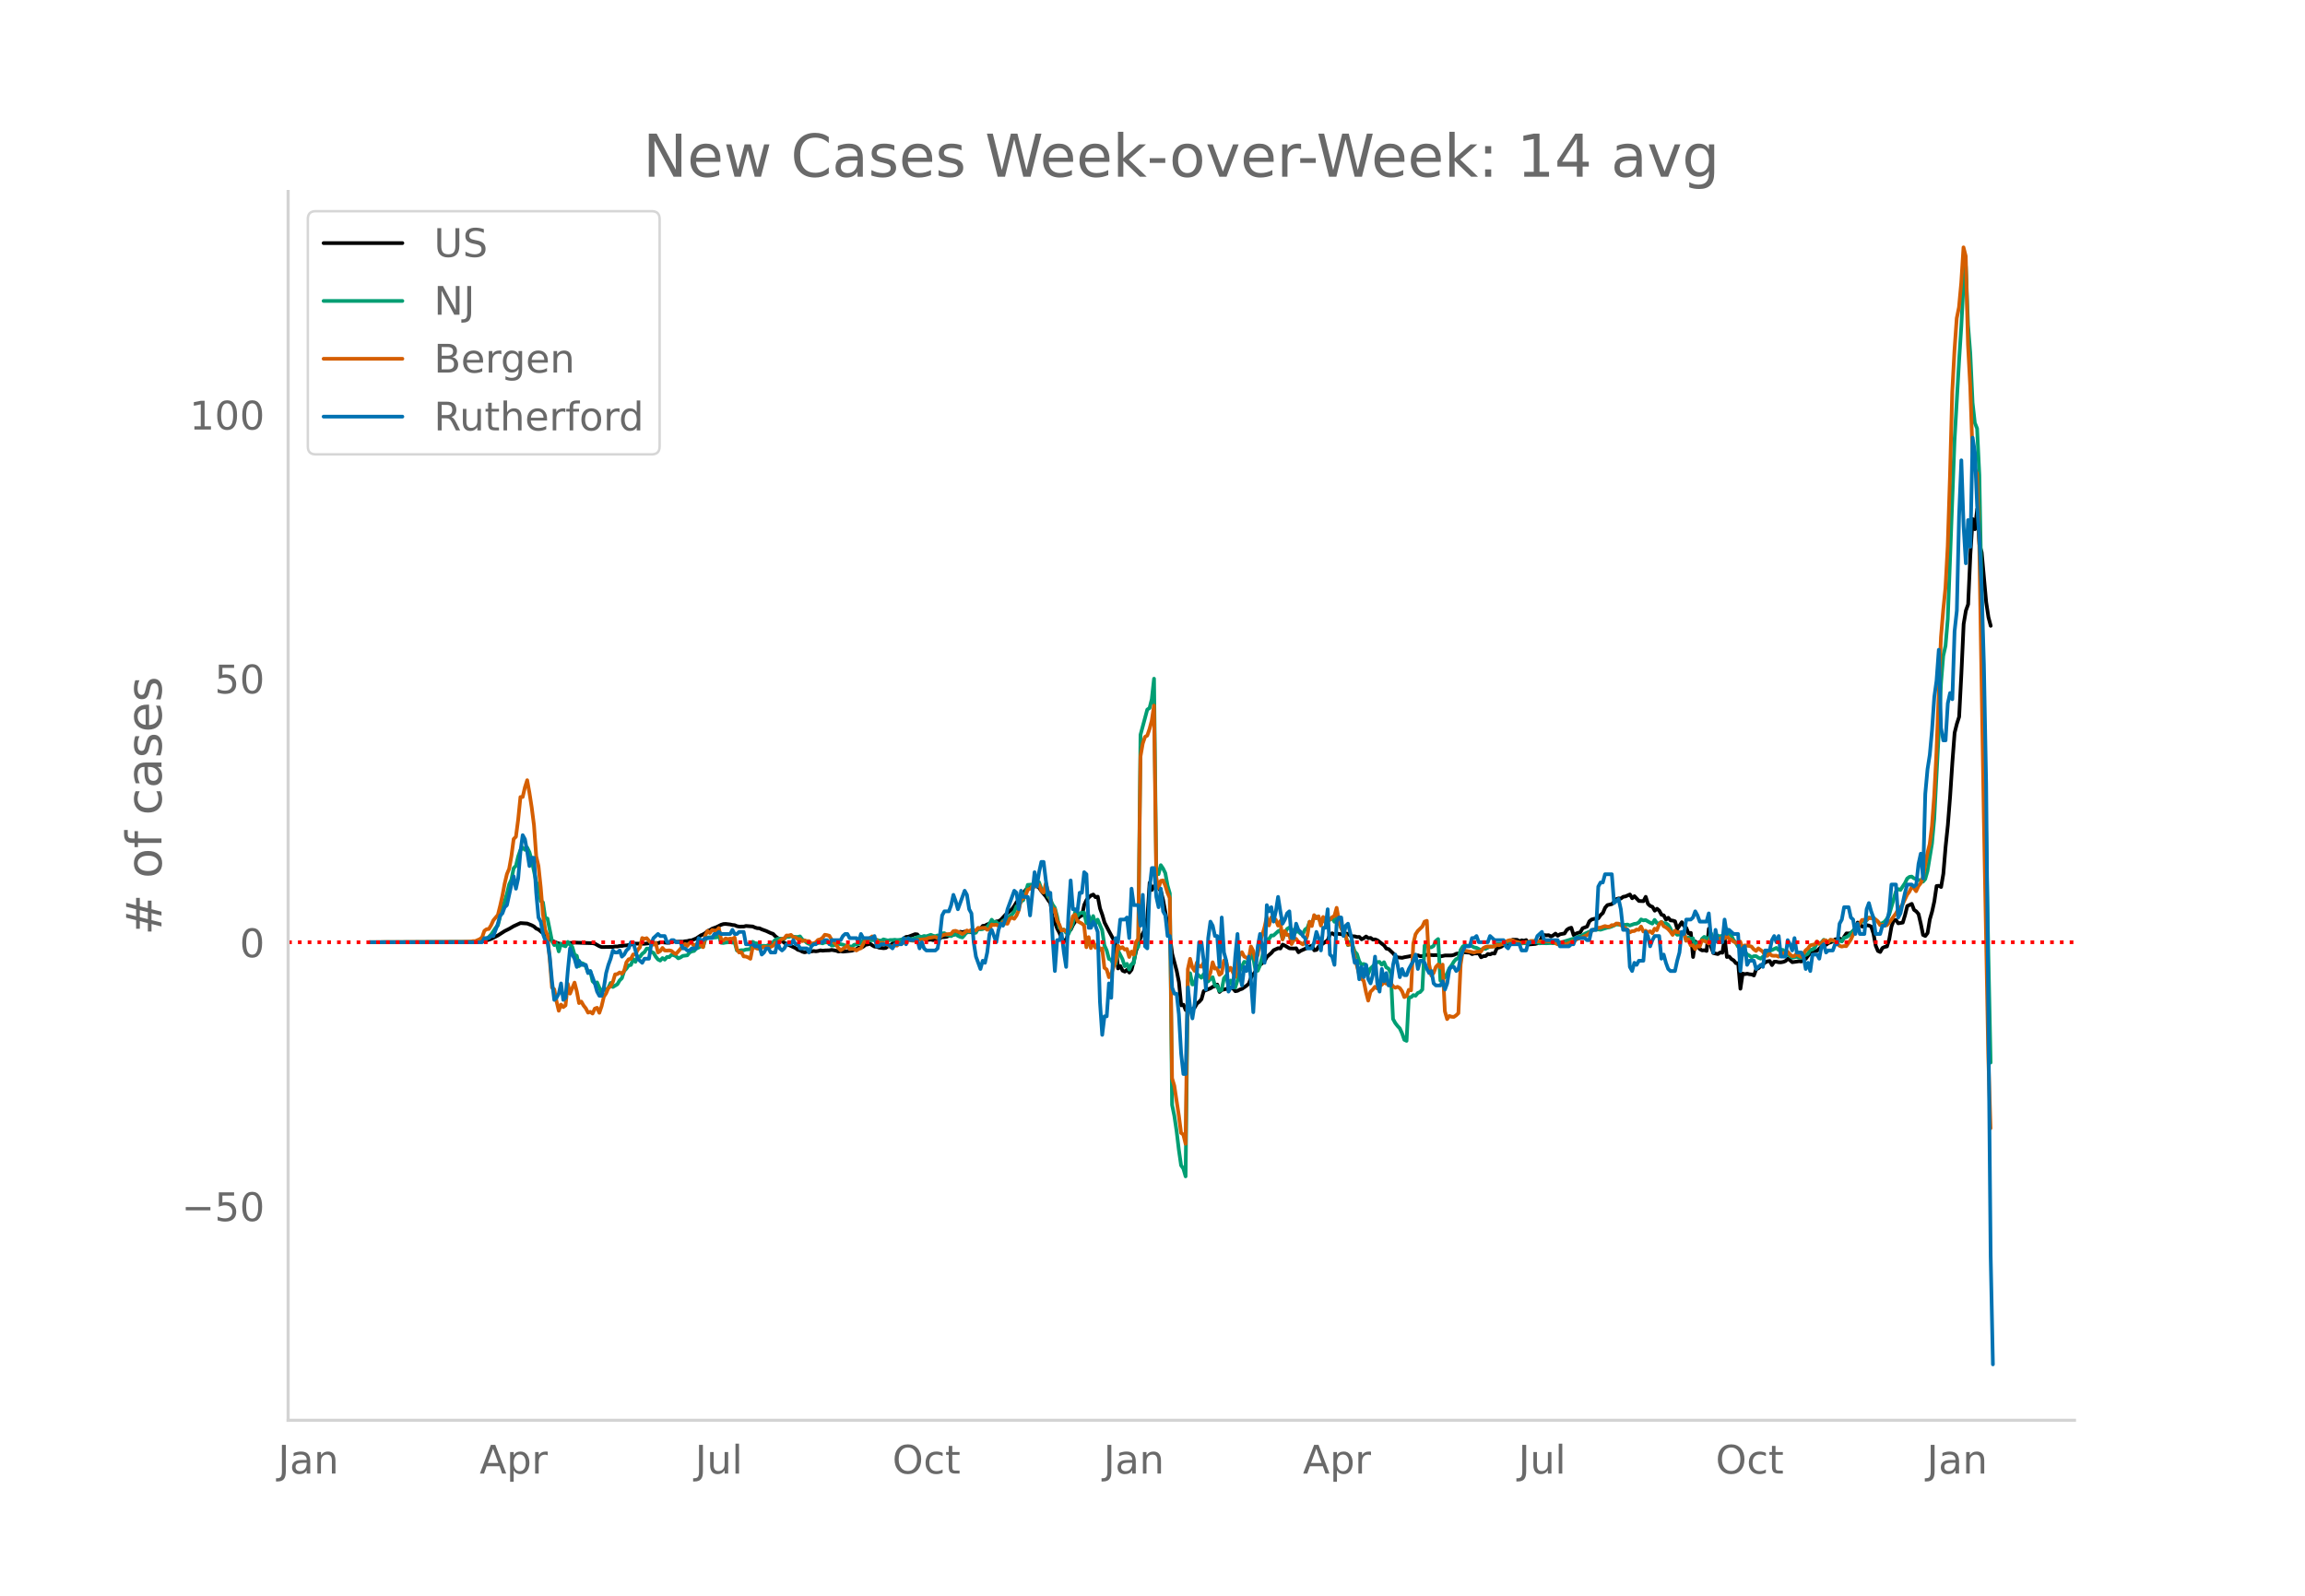 <svg height="864" viewBox="0 0 936 648" width="1248" xmlns="http://www.w3.org/2000/svg" xmlns:xlink="http://www.w3.org/1999/xlink"><defs><style>*{stroke-linecap:butt;stroke-linejoin:round}</style></defs><g id="figure_1"><path d="M0 648h936V0H0z" style="fill:#fff" id="patch_1"/><g id="axes_1"><path d="M117 576.72h725.4V77.76H117z" style="fill:none" id="patch_2"/><path clip-path="url(#p8da7caa80f)" d="m149.973 382.613 42.132-.114 3.663-.213 1.832-.399 1.832-.628 2.748-1.404 2.747-1.765 1.832-.92 1.832-1.074 2.748-1.268 2.747.187 1.832.713.916.492.916.836.916.394 5.495 4.575 1.832.78 1.832.61.916.132.916-.19.916-.438 1.832-.038.915-.13 7.328.257.916.188 1.831 1.034.916.337 4.58-.07.916-.173.916.033.916-.254.916.018.915-.186.916-.03 3.664-.725 3.664.055 1.831-.198.916.066.916-.15 1.832.016.916-.308.916-.024 1.832.187.916-.005 1.831-.56.916.186 1.832-.075.916.041.916-.195.916-.072.916-.269.916-.055 1.832-.785 1.831-1.222.916-.395.916-.538.916-.835.916-.347.916-.589 1.832-.67 1.832-.919.915-.293.916-.047 1.832.21.916.21.916.086.916.41.916.168 1.832-.016.916-.244 2.747.21.916.417.916.278.916.037.916.443 1.832.658 1.832.862.915.298.916.983 1.832 1.336.916.552.916.786.916.333.916.545 1.832.835.916.43.915.675.916.268.916.492.916.275.916-.268 1.832-.11.916-.164.916.112.916-.129.916-.254.915.136.916-.095 1.832-.058.916-.158 1.832.31.916.349.916-.149.916.18 3.663-.377 1.832-.614.916-.7.916.076.916-.411.916-.746.916-.157.916-.297.915.662.916.516.916.066.916.37 1.832.223.916-.104.916-.73.916-.252.916-.877.916-.302.915.197 1.832-.537.916-1.37.916-.62.916-.064 2.748-1.05.916.113.916 1.367 1.831.438.916.281.916.109.916-.111.916.245.916-.326.916-.046 1.832-.875.916.015.915-.14.916-.409 1.832-.392 1.832-.657.916-.583.916.185.916-.249.916.356.916-.328.915.306.916.01.916-.442.916-1.023.916-.099.916-1.1.916-.106.916-.504.916-.306 1.832-.354.915-.53.916-.091.916-.552 1.832-1.992 2.748-2.397.916-1.27.916-1.565.916-.8.915-1.248.916-1.59.916-1.282 1.832-1.587 1.832-.33.916.319.916.727.916 1.344 1.831 2.192.916 1.45.916 1.236.916 5.914.916 1.944.916 2.501.916 1.7.916 2.242.916.723.916.411.916-4.238.915-.38.916-1.932.916-1.408.916-1.11.916-.898.916-.477.916-4.29.916-1.967.916-1.042.916-.792.916-.388.915 1.07.916-.212.916 4.77.916 2.557.916 3.168 1.832 3.56 1.832 3.386.916 2.41.916 9.3.915-.986.916 1.871.916.414.916-.744.916 1.116.916-1.168.916-3.527.916-4.121.916-2.519.916-2.9.916-1.655.915-2.056.916-4.36.916-14.168.916 2.922.916-1.602.916.607.916.206.916 1.298.916 3.653.916 5.001.916 5.805.915 4.099.916 6.902 1.832 6.896.916 4.586.916 9.412.916-.252.916 2.188.916-1.91.916 1.458.916.144.915-.77.916-1.584.916-.728.916-1.041.916-3.286 2.748-1.138.916-.614.916-.253.916-.649.915 3 .916-.814 1.832-.411.916.136.916-.644.916.355.916 1.072.916-.164.916-.503.916-.312 1.831-1.279.916-.835.916-2.475 2.748-3.804.916-1.407.916-.618.916-.896.916-1.63 1.831-1.623.916-1.085 1.832-.831.916.104.916-1.568.916.425 1.832 1.093 1.831.085.916-.103.916 1.613.916-.602 2.748-1.216.916-.51.916-.33.916 1.878.916-.184.915-1.37 3.664-2.55.916-2.488.916-.32.916.592.916-.466 2.747.36.916-.388.916.115.916.738.916.251.916.041.916.264.916-.039.916.965.916-.46.916-.682.915.692.916-.125.916.668.916-.052.916.35 2.748 2.107.916 1.285.916.188 1.831 1.736.916 1.142.916.482 1.832.184.916-.241 1.832-.322 1.832-.398.916.113.915-.165.916.359.916-.024.916-.445.916-.104 2.748.159.916-.051.916.077.916.465 1.831-.38 1.832-.006.916-.017.916-.221.916-.458 1.832-.266.916-.345 2.747.173.916.596.916-.276 1.832-.033.916 1.588.916-.448.916-.06.916-.817.916.157.915-.43.916.084.916-2.23.916-.214.916-.342.916-.737 1.832.083.916-.218.916-1.953 1.831.047.916.617.916-.433.916.196.916-.289.916 1.799 2.748-.224.916-.247.916-.382.915-2.512.916-.448.916.098.916-.073.916.545.916-.488.916-.682.916.85.916-.589 1.832-.333.915-1.45.916-.603.916-.275.916 2.96.916-.532.916-.35.916-.216.916-1.62 1.832-.713.916-2.108.915-.744.916-.25 1.832-.248.916-1.343.916-.808.916-2.146.916-1.06 1.832-.42.916-.898.915-1.137.916-.263.916.037.916-.692.916-.152 1.832-.792.916 1.535.916-.842 1.832 1.941 1.831.08.916-1.759.916 2.858.916.856.916.356.916 1.56.916-.8.916.766.916 1.673.916.274.915 1.721.916-.758.916 1.06.916.085.916.288.916 3.103 1.832-2.745.916 1.544.916.776.916 2.275.915-.257.916 9.797.916-6.295 1.832 3.09.916.535.916-.093.916.3.916-9.039.916 7.392.916 2.52 1.831.4.916-.628.916.087.916-5.901.916 7.63.916-.192.916 1.022.916.548.916 1.141.916.04.915 10.328.916-6.147.916.233.916-.188.916.226.916.076.916.41.916-2.556.916-.372.916-.94 1.831-1.412.916-.452.916-.136.916 1.662.916-1.381.916.02.916.222.916.006.916-.167.916-.35.916-.953.915.613.916.81 1.832-.25.916-.148.916.105.916-1.518.916.431.916-1.274.916-.964.916-.736 1.831-.283 1.832-1.775.916-.477.916-.183.916-.668 1.832-.676.916-.856.916-.107.915-.294.916 1.06.916-1.686.916-1.393.916.012.916-.147.916-.839.916-1.166.916-2.274.916.595.916 1.066.915-.213.916-.39.916.174.916.405.916 2.842.916 4.93.916 2.137.916.417.916-1.644.916-.42.916-.193.915-2.9.916-5.196.916-2.509.916-.133.916 1.359 1.832-.309.916-2.994.916-3.728 1.832-.876.915 2.423.916.637.916 1.082.916 3.966.916 4.515.916.418.916-1.189.916-5.544.916-3.167.916-4.136.916-6.254.915-.1.916.5.916-5.385.916-10.969.916-8.785.916-11.618.916-13.852.916-12.02.916-3.647.916-2.836.916-17.505.915-20.174.916-5.437.916-2.577.916-20.497.916-14.115.916 4.123.916-8.133.916 14.327.916 3.225 1.832 20.272.915 6.068.916 3.474h0" style="fill:none;stroke:#000;stroke-linecap:round;stroke-width:1.5" id="line2d_1"/><path clip-path="url(#p8da7caa80f)" d="m149.973 382.612 41.216-.079 2.747-.205 1.832-.41.916-.519.916-.238.916-.715.916-.953 1.832-2.726.916-.967.915-3.723 2.748-9.075.916-3.872.916-1.966.916-4.62.916-.963.916-3.819.916-2.61.916-.973.915.891.916-.908.916 1.906.916 3.293 1.832 8.714.916 2.354.916 5.465.916.542.916 6.285.916.283 1.831 9.145.916 1.614.916-.751.916 3.317.916-3.119.916.72.916.343.916-1.792.916 1.179.916.868.915 3.149.916.44.916 4.192.916-1.279.916.328.916 1.154.916 2.406.916-.543.916 4.106.916.827.916-.386 1.831 4.28.916-2.141.916 1.056.916-1.016.916-1.956.916 1.635 1.832-1.101.916-1.58.916-.896.915-2.895.916-.986.916-1.318.916-.167.916-2.387.916 1.129.916-2.11.916.073.916-1.232.916-.69.916-1.423.915.019.916 1.305.916.38.916 1.568.916 1.127.916.464.916-1.02.916.64.916-1.081.916.044.916-.946.915.183.916.414.916.853.916-.376.916-.61 1.832-.236.916-1.136.916-.455.916-.179.916-1.03.915-.33.916-.558.916.252.916-3.009.916-.787.916-.116.916.007.916.124.916-.09.916-.647.916 2.864.915.074.916-.181 1.832-.166.916.214.916-.19.916 3.366.916.046.916-.153.916.053.916-.34 1.831-.147.916-2.964.916.527.916.12.916.742.916.28.916-.048.916.08.916-.376.916-.751.915-.362.916-.976.916-.437.916-.11 1.832.132.916-.93.916.13.916-.32.916.243 1.831.109.916-.26.916 1.271.916.433.916.884.916.474.916.175.916-.04.916-.55.916.037.916-.093.915.253.916-.411 1.832.043.916 1.25.916-.085.916-.435.916-.193 1.832.341.916.34.915.13 1.832.399.916-.817.916-.12 1.832-.592.916-1.08.916-.64.916.475.916.198.915-.12.916.04.916-.179.916.278.916.074.916-.524 1.832.48.916-.225.916.019.916-.128.915.135.916-.062 1.832-.364 1.832-.069.916.088.916-.062.916-.284.916-.446.916-.285.915.222.916-.411.916.163 1.832-.627.916.393.916.183.916-.316.916.374.916-1.187.916-.11.915.64.916.207.916.36.916-.566.916-.224.916.65.916.425.916.219.916-1.027.916-1.329.916.298.915-.5.916.85.916-.19.916-1.823.916.467.916-.113.916-.517.916-.362.916-1.232.916-1.7.916 1.062.915-.155.916.984.916-.305.916-1.175.916-.381.916.086.916-1.489.916-.717.916-1.147.916-2.23.916.03.915-1.967.916-.526 1.832-6.217 1.832-.14 1.832-.85.916-.077.916 2.625.916 1.447.915-1.158.916 2.937.916 1.063.916 2.135.916 1.322.916 3.477.916 4.574.916.95.916-.14.916 1.283.916.638 1.831-4.386.916-4.758.916 1.705.916-1.07.916-.268.916-.062.916 4.277.916-3.072.916 3.01.916-2.802.915 3.173.916-1.713 1.832 4.32.916 6.154.916 2.016.916 3.446.916.402.916 1.813.916-.21.916-5.475 1.831 3.596.916 2.864.916-.972.916 2.29.916-2.166.916-.336.916-6.136.916-.567.916-86.118 2.747-10.218.916-.614.916-3.605.916-8.325.916 78.11.916 1.262.916-3.648.916 1.342.916 1.89.916 5.039.915 3.205.916 85.871.916 4.422.916 6.157.916 7.629.916 6.35.916 1.294.916 3.17.916-79.345.916-3.148.916 4.575.915-.146.916-4.208 1.832 1.613.916-1.476.916 2.873.916.103.916-1.011.916-.701.916 3.296.916.159.915 2.143.916-.479.916-4.632.916-1.153.916 3.933.916-1.932.916 2.033.916.841.916-2.898.916-3.857 1.831-3.703.916.198.916.312.916-3.813.916 1.554.916 5.256.916.117.916-2.273.916-3.463.916-4.348.916-2.678.915-.13.916-1.436.916.003 1.832-1.69.916-.46.916 3.608.916-2.26.916-1.853.916-.555.916.525.915 1.917.916-.743.916-.133.916.93.916.063.916-1.792.916-.598.916-2.508.916.348.916-2.005.916-.43.915.517.916 1.98.916-1.187.916.669.916-.822.916.077.916-.825.916 1.663.916-1.734 1.832 4.324.915 1.089.916 1.928.916 3.872.916-1.36.916 1.29.916 2.658.916 1.04.916 2.896.916 1.422.916-.296.916.43.915 3.581.916-2.168 1.832-1.74.916-.856.916-.08.916 1.14.916-1.014.916 2.087.916.505.916 1.794.915 18.667.916 1.65.916 1.181.916.986.916 2.008.916 2.614.916.444.916-17.716.916.009.916-.872.916.246.915-1.132.916-.345.916-1.027.916-17.847.916-.469.916 1.17.916-.001.916-.574.916-2.05.916-.735.916 16.874.915-2.075.916.793.916-1.662.916-2.1.916-1.156.916-1.536.916-1.008.916-.322.916-3.436.916-1.41.916-.444.915.205.916-.026.916.174.916.543.916.138 1.832.944.916-.64.916.12 1.832-.948.915.069.916-.393.916-.633 2.748.009 1.832-.872 1.832.045.916.248.915.045 1.832.269.916-.128.916.047 2.748-.428 1.832.136.916.297.915-.086 1.832.063 1.832-.093.916.088 1.832-.313.916-.01.916-.158 5.495-1.66.916-.492 1.832-.588.916-.627 3.663-1.639.916.006.916-.138.916.126 2.748-.857.916-.143.916-.322 1.831-.834.916.09.916-.154.916.324 1.832-.203.916.39 1.832-.668.916-.098.916-.496.915-1.213.916.39.916-.147 1.832 1.065.916.38.916-1.497.916 1.315.916.112.916-.581.916.482.915.035.916.613.916 1.458.916 2.153.916-.509.916.963.916-.136.916-.308.916-.552.916 3.366.916-1.24.915.537.916-.212.916 3.119.916-1.343.916.628.916-2.2.916-.81 1.832.96.916-2.436.916 2.4.915-.447.916-.977.916.318.916-.34.916.628.916-3.276.916 1.963.916.645.916 1.838.916 1.094.916 1.606.915.1.916 3.38.916-1.498.916 1.16.916.47.916.738.916-.486.916-.016.916.633.916.38.916-.764 1.831-1.062.916-1.34.916-.297 1.832-.894.916.865.916-.133.916.133.916 1.518.916.472.915.283.916.853 1.832-.378.916.353.916.152.916-.806 1.832-.914.916-1.592.916-.148.915-.803.916-1.663.916-.112.916-.252.916-1.118 1.832.922.916-.836 1.832.56.916-.024.915-.27.916.306.916-1.44.916-.25.916-.598 1.832-2.008.916-.518.916-1.915 1.832-1.253 1.831-.586.916-1.123.916.138.916-.102 1.832 1.68.916.876.916-.324.916-.58.916-1.154.915-1.656 2.748-9.46.916-.977.916.348 1.832-2.735.916-1.887.916-.674.916-.136.915.703.916.283.916.429.916.009.916.663.916-1.075.916-3.233 1.832-11.142.916-10.076 1.831-34.96.916-20.085.916-11.145.916-4.045.916-10.844 2.748-72.602 1.832-32.142.916-14.121.915-17.72.916-6.712.916 23.798.916 11.73.916 19.865.916 8.188.916 2.282.916 18.86 3.663 194.91.916 43.704h0" style="fill:none;stroke:#009e73;stroke-linecap:round;stroke-width:1.5" id="line2d_2"/><path clip-path="url(#p8da7caa80f)" d="m149.973 382.612 37.552-.082 3.664-.148.916-.23h.915l1.832-.804.916-.722.916-2.644.916-.657.916-.098.916-1.527.916-2.003 1.832-2.184.915-3.645.916-4.12.916-4.91.916-3.875.916-2.184.916-5.155.916-6.929.916-.92.916-7.01.916-9.112.916-.033.915-3.924.916-2.874.916 5.14.916 5.894.916 7.158.916 12.692.916 3.957.916 8.669.916 11.033.916 6.338.916 2.069.915 9.835.916 11.41.916.69.916 4.893.916 3.826.916-2.496.916 1.018.916-.69.916-8.784.916 4.006 1.831-4.482.916 3.547.916 4.777.916-.607.916 1.593.916 1.149.916 1.74.916-.328.916.706.916-2.02.916-.328.915 2.036.916-2.676.916-3.859.916-1.362.916-2.2.916-.657.916-1.79.916-3.07.916-.099.916-.673.916.509.915-1.182.916-3.448.916-1.231.916-.214.916-1.757.916.05.916-1.872.916-1.067.916-3.76.916.328.916-.279 1.831 2.15.916.51.916-.755.916 3.907.916-.574.916-1.265.916 1.018.916.05.916-.083.916.214.915.82.916.428 1.832-2.102.916-1.166.916-.804.916.82.916-1.181.916-.066.916 1.215.916-.69.915-.016.916.41.916.821.916-4.794.916-1.806.916.837.916-1.182.916.164.916.033.916-1.001.916 4.515.915.542.916-.854.916.279.916-.197.916.099.916-.542.916 4.745.916 1.33.916-.132.916 1.708.916.065.915.345.916.559.916-4.581.916.016.916.427.916.115 1.832-.887 1.832.329.916-.247.915-.443.916-1.182.916-.164 1.832-1.445.916-.23.916-1.166.916.017.916-.263.916.936.916.098.915.69.916.033.916.788.916-.296.916.28h.916l.916 1.001.916-.098.916-.394.916-1.018.916-.214.915-.64.916-1.215.916.148.916.262.916 1.576 1.832 2.053.916 1.33.916.92 1.832-1.117.915-.87.916 1.543.916-.115.916.082.916.558.916-.574.916-.312 1.832-3.399.916.246.916-1.001.915-.673.916.886.916.591.916 1.232.916-.066.916.082.916.476.916.263.916.755 1.832-.575.915.115.916-.968.916.065.916-.246.916-1.428.916.147.916.296.916.131.916.017.916-.361 2.747-.247.916-.098.916-.427 1.832-.296.916-.115.916.51.916-.345.916-.706.916-.378.915-.18 1.832-.132.916-1.133.916-.131 1.832.739.916.541.916-.558.916-.854.916.345.915-.64.916.197.916.082.916-1.018.916.066.916-.099.916.033.916.739.916-.164.916-1.954.916.197.915-.131.916.476.916-.493.916-1.084.916.559.916.147.916-2.003.916-.492.916.476.916-1.297.916-2.118.915-4.466.916-.296.916-1.165.916-2.48.916-.328.916-1.018.916.214.916-1.084.916.246.916 2.381.916.788.915-3.661 1.832 6.107.916 5.402.916-1.116.916 4.695.916 1.577.916 2.561.916-.493.916.674.916-.821.915-1.281.916-4.039.916-.673.916 2.66 1.832.968.916.821.916 8.8.916-4.104.916 4.45.916-2.759.915 2.594.916-1.346.916 2.315.916-.673.916 7.864.916.706.916 3.136.916-1.33 1.832-5.368.916-6.141.915 1.166.916-.526.916.953.916-.214.916 3.235.916-2.184.916 1.231.916-5.139.916-1.231.916-74.098.916-5.27.915-2.693.916-.525.916-2.66.916-3.415.916-6.124.916 69.91.916 4.237.916-2.956.916-.18.916 2.118.916 2.988.915 2.052.916 73.162.916 3.07 1.832 12.085.916 7.092.916.64.916 3.76.916-70.912.916-4.22.916 3.514.915 1.38.916-3.4.916 1.495.916.23.916-1.61.916 4.746.916 1.576.916-2.217.916-4.301.916 2.577.916-.164.915 2.676.916-.656.916-5.14.916.263.916 3.891.916-1.215 1.832 3.777.916-5.714.916-3.169.916-1.215.915 1.79.916.427.916.64.916-5.172.916 1.773.916 3.695.916-2.086.916-5.615.916-2.397.916-3.169.916-4.104.915 3.35.916-3.268.916 1.116.916-.213.916 2.43.916-1.84.916 7.455.916-3.432.916 1.659.916-.115.916 3.76.915-1.593.916-.525.916 1.215.916.443.916.607.916-1.1.916-2.462.916-5.648.916 1.74.916-4.417.916 1.297.915-.82.916 3.76.916-3.498.916 2.184.916-2.003.916.952.916-1.018.916-.525.916-3.3.916 5.04.916 3.021.915 2.38.916 1.002.916 3.53.916-.049.916.246.916 5.37.916 2.988.916 3.612.916 1.658.916.82.916 4.532.915 3.53.916-3.595.916-.87.916-1.15.916.673.916-1.56.916.083.916-1.067.916.607.916-.69.916.477.915 1.28.916.575.916-.361.916.492.916 1.297.916 2.381.916-.41.916-2.529.916.197.916-18.98.916-3.776.915-1.38 1.832-1.773.916-1.986.916-.345.916 17.634.916 4.613.916-1.067.916-2.446.916-.985.916 1.264.915-1.215.916 18.93.916 3.186.916-1.248.916.312.916.05.916-.625.916-.87.916-19.85.916-5.993.916.443 3.663.756.916-.345 1.832-.05.916-1.379.916-.492.916-.214.916.165 1.831-.148.916-.706.916.197 1.832-.608.916-.82.916-.427.916-.214.916.05.916.459 1.831.476.916.148 1.832-.378.916.115.916-.525 1.832-.05.916.23 2.747-.049.916-.082.916.148.916-.115.916.246.916.591.916.444.916.065.916.214.916-.329.915-.032 3.664-1.692.916-.492 1.832-.608 1.832-.853.916-.723.915-.92.916-.623.916-.115.916-.608.916-.049 1.832-.657.916.263.916.016.916-.64.916.05.915-.707.916.033.916.657.916.427 1.832 1.412.916 1.067.916-.492.916-.05.916-.607.916.115.915-1.33.916 2.003.916-.329.916.64.916-.393.916.771.916-1.838.916.623.916-2.38.916-.936.916 1.675.915.476.916.69.916 1.034.916 1.346.916-1.724.916.624.916-.033.916.821.916-.969.916 3.678.916-.59.915 2.413.916-.017.916 1.56.916-1.313.916.344.916-2.61 1.832.59.916.756.916-2.528.916 1.247h.915l.916-.59.916-.066.916-.493.916.345.916-1.15.916 1.265.916.394.916.755 1.832.903.915-.886.916 2.807.916-1.264 1.832.23.916.262.916 1.1.916.64.916-1.034 1.832 1.33.915 1.61.916.098.916-.887.916.788.916.083.916-.05.916.41.916-.837.916-.624.916.23.916-.788.915 1.035.916.755.916-.033.916-1.002.916.87.916.477.916-1.232.916-1.428.916-.755.916-1.248.916-.246.915-.115.916-1.248.916 1.001.916-.164.916-1.28h.916l.916.853.916-1.083.916.131.916.525 1.831 1.774.916.328.916-.213.916.049 1.832-2.627.916-1.97 1.832-3.054.916-1.626.916-1.362 1.831-.115.916-.674 1.832.132.916.476.916.772.916 1.494.916-.132.916.296.916-.115.915-1.018 2.748-3.727.916-1.658.916-.74.916-1.378 1.832-3.875.916-1.232.916-1.838.915.443.916 1.215.916-2.069.916-1.15.916-2.347 1.832-9.933.916-3.596.916-7.208.916-12.314.916-17.584 1.831-46.86.916-10.984.916-9.145.916-16.895.916-28.322.916-34.2.916-16.96.916-13.087.916-4.482.916-9.884.915-14.432.916 3.596.916 35.825.916 17.19.916 26.747.916 6.452.916 2.102.916 28.766 1.832 109.627 1.831 98.447.916 28.963h0" style="fill:none;stroke:#d55e00;stroke-linecap:round;stroke-width:1.5" id="line2d_3"/><path clip-path="url(#p8da7caa80f)" d="M149.973 382.612h45.795l.916-1.672h1.832l.916-.836h.916l1.832-5.018.915-3.345.916-.836.916-2.509.916-.836 1.832-8.362.916-3.345.916 5.017.916-4.181.916-10.871.916-6.69.915 1.673.916 5.017.916 5.854.916-3.345h.916l.916 14.216.916 10.034.916 1.673.916 5.017.916 2.509.916.836.915 5.854.916 10.035.916 7.526.916-.836.916-1.673.916-4.181.916 6.69.916-.836.916-10.871.916-9.199.916 2.509.915 1.672.916 3.345.916-2.509.916 1.673h1.832l.916 3.345.916-.836 1.832 5.017.916 3.345.915 1.672h.916l.916-3.345.916-5.853.916-3.345.916-2.509.916-3.345.916.836h.916l.916-.836.916 2.509.915-.836.916-1.673.916-.836.916-2.509h.916l1.832 6.69 1.832 1.673.916-1.673h1.831l.916-5.854.916-2.508 1.832-1.673.916.837h1.832l.916 2.508h.916l.916-.836h.915l.916.836h1.832l.916 2.509h.916l.916.836h.916l.916-.836h1.832l.915-4.181.916.836h.916l.916-.836h2.748l.916-1.673h.916l.916-.836.916.836h3.663l.916-1.672.916 1.672h.916l.916-.836h1.832l.916 5.017h2.747l.916.837h1.832l.916 3.345.916-.837.916-1.672h.916l.916 1.672h1.831l.916-4.18.916 2.508.916.836.916-.836.916-1.673h1.832l.916-1.672.916 1.672h.915l.916 1.673h2.748l.916 1.672.916-2.508.916-.837h.916l.916-.836h1.831l.916-.836h.916l.916 1.672.916-1.672h3.664l.916-1.672.916-.837h.915l.916 1.673h2.748l.916 1.672.916-3.345.916 1.673h3.663l.916-.836.916 4.18h.916l.916-.836h2.748l1.832 1.673.916-1.673h2.747l.916-2.508.916 2.508.916-2.508.916.836h2.748l.916 3.345.915-2.509.916 2.509.916.836h3.664l.916-.836.916-5.017.916-8.363.916-1.672h1.831l.916-2.509.916-4.181.916 2.509.916 3.345 2.748-7.527.916 1.673.916 5.854.915 1.672.916 11.707.916 5.854 1.832 5.017.916-3.345.916.837.916-4.182.916-7.526.916-1.672 1.831 5.017.916-5.017.916-2.509.916.836.916-2.508.916-4.181 2.748-7.527.916.837.916 6.69.915-7.527.916 2.51h1.832l.916 7.525 1.832-17.56.916 5.853.916-5.854.916-4.18h.916l.915 7.525.916 5.854.916-.836.916 18.397.916 13.38.916-12.544h.916l.916-2.509.916 7.526.916 5.854.916-20.906.915-14.216.916 11.708h.916l.916.836.916-7.526h.916l.916-8.363.916.837.916 21.742h.916l.916-2.51.915 1.673.916 2.51.916 28.431.916 13.38.916-7.526h.916l.916-13.38.916 5.854.916-21.743.916-2.508.916 1.672.915-9.198h1.832l.916-.837.916 8.363.916-20.07.916 6.69h1.832l.916 8.362.916-12.543.915 20.906.916.836.916-24.25.916-8.363h.916l.916 11.707.916 4.181.916-7.526.916 9.199.916 1.672.916 8.363h.915l.916 20.905.916 2.51h.916l.916 8.361.916 15.889.916 8.362h.916l.916-35.122.916 8.363.916 4.18.915-5.853 1.832-25.087h.916l.916 7.526.916 11.708.916-20.906.916-6.69.916 1.672.916 4.182h.916l.915 12.543.916-20.07.916 14.216.916 3.345.916 12.544.916-1.673h.916l.916-12.543.916-9.199.916 16.725.916 4.181.915-7.526.916 1.673.916-5.854.916 10.035.916 12.543.916-16.724.916-10.035.916-5.018 1.832 11.708.916-23.415.915 2.509.916-1.673.916 5.854.916-4.181.916-5.854.916 5.854.916 5.017.916-1.672.916-2.509.916-.836.916 10.87h.915l.916-5.853.916 2.509.916.836.916 1.673.916.836.916 4.181h1.832l.916-2.509.916-4.18.915 2.508.916 5.017.916-9.198h.916l.916-7.526.916 18.397.916.836.916 3.345.916-17.561.916-1.673h.916l.915 7.527.916-4.182.916-.836 1.832 7.526v3.345l.916 5.018.916-.837.916 7.526.916-5.017.916 4.181.916-5.017.915 5.853.916 1.673.916-3.345.916-7.526.916 10.87.916 3.346.916-9.199.916 5.018.916-3.345.916 5.017h.916l.915-8.362.916-4.181.916 4.18.916 5.018.916-3.345.916 2.509h.916l.916-2.509 1.832-3.345.916-2.508.915 5.853.916-3.345h.916l.916.837.916 2.508.916 1.673.916-.836.916 5.017.916.836h1.832l.915-1.672.916 3.345.916-2.51.916-5.853.916-.836h.916l.916 1.673.916-.837.916-5.017.916-2.509.916-1.672h1.831l.916-3.345h.916l.916-.836.916 2.508h3.664l.916-2.508 1.831 1.672h3.664l.916 2.509.916.836.916-1.673h3.663l.916 2.51h1.832l.916-3.346h2.748l.916-2.508 1.831-1.673.916 3.345h5.496l.916 2.509h3.663l.916-.837h.916l.916-2.508h3.664l.916.836h.916l.915-4.181h1.832l.916-17.561.916-1.672h.916l.916-3.345h2.748l.916 11.707 1.831-1.673.916 4.182.916 8.362h1.832l.916 15.052.916 1.673.916-3.345.916.836.916-1.673h1.831l.916-11.707.916 1.673.916 4.18.916-2.508.916-1.672h1.832l.916 9.198.916-1.672.915 3.345.916 2.508.916.837h1.832l.916-4.182.916-3.345.916-8.362.916.836.916-5.853h1.831l.916-.837.916-2.508.916 1.672.916 2.509h2.748l.916-3.345.916 10.035.916 5.853.915-9.198.916 5.017h1.832l.916-9.198.916 5.853.916-1.672 1.832 1.672h1.832l.915 15.053.916-9.199.916-.836.916 7.526.916-1.673h1.832l.916 3.345 1.832-1.672.916.836.915-6.69h1.832l.916-4.181.916-1.672.916 2.508.916-2.508.916 8.362h1.832l.916-6.69.915 1.672.916 2.51.916-5.018.916 5.853h1.832l.916 1.673.916 5.017.916-2.508.916 3.345.916-6.69h1.831l.916 1.672.916-5.017.916-.837.916 3.345.916-.836h1.832l.916-2.509h.916l.915-8.362.916-1.672.916-5.018h1.832l.916 4.181.916.837.916 5.853.916-4.18.916 4.18h1.831l.916-10.034.916-2.51.916 3.346.916 2.508.916 6.69h1.832l.916-3.345h.916l.916-1.672.915-4.181.916-10.871h1.832l.916 13.38.916-1.673 1.832-8.362.916-3.345h1.832l.915.836.916-.836.916-8.363.916-4.18.916 10.034.916-34.286.916-10.034.916-5.854.916-10.035.916-13.38.916-6.69.915-12.543.916 31.777.916 5.017h.916l.916-15.052.916-4.18.916 2.508.916-27.596.916-8.362.916-38.467.916-22.578.915 26.76.916 15.051.916-17.56.916 10.87.916-44.32.916 5.854.916 21.742.916 13.38.916 20.07.916 30.94.916 48.501 1.831 191.498.916 44.32h0" style="fill:none;stroke:#0072b2;stroke-linecap:round;stroke-width:1.5" id="line2d_4"/><path clip-path="url(#p8da7caa80f)" d="M117 382.612h725.4" style="fill:none;stroke:red;stroke-dasharray:1.5,2.475;stroke-dashoffset:0;stroke-width:1.5" id="line2d_5"/><path d="M117 576.72V77.76" style="fill:none;stroke:#d3d3d3;stroke-linecap:square;stroke-linejoin:miter;stroke-width:1.25" id="patch_3"/><path d="M117 576.72h725.4" style="fill:none;stroke:#d3d3d3;stroke-linecap:square;stroke-linejoin:miter;stroke-width:1.25" id="patch_4"/><g id="matplotlib.axis_1"><g id="xtick_1"><g style="fill:#696969" transform="matrix(.16 0 0 -.16 112.91 598.378)" id="text_1"><defs><path d="M9.813 72.906h9.859V5.078q0-13.187-5-19.14-5-5.954-16.094-5.954h-3.75v8.297h3.078q6.531 0 9.219 3.672Q9.813-4.39 9.813 5.078z" id="DejaVuSans-74"/><path d="M34.281 27.484q-10.89 0-15.093-2.484-4.204-2.484-4.204-8.5 0-4.781 3.157-7.594 3.156-2.797 8.562-2.797 7.485 0 12 5.297 4.516 5.297 4.516 14.078v2zm17.922 3.72V0H43.22v8.297Q40.14 3.328 35.547.953q-4.594-2.375-11.234-2.375-8.391 0-13.36 4.719Q6 8.016 6 15.922q0 9.219 6.172 13.906 6.187 4.688 18.437 4.688h12.61v.89q0 6.203-4.078 9.594-4.078 3.39-11.453 3.39-4.688 0-9.141-1.124-4.438-1.125-8.531-3.375v8.312q4.921 1.906 9.562 2.844 4.64.953 9.031.953 11.875 0 17.735-6.156 5.86-6.14 5.86-18.64z" id="DejaVuSans-97"/><path d="M54.89 33.016V0h-8.984v32.719q0 7.765-3.031 11.61-3.031 3.858-9.078 3.858-7.281 0-11.484-4.64-4.204-4.625-4.204-12.64V0H9.08v54.688h9.03v-8.5q3.235 4.937 7.594 7.374Q30.078 56 35.797 56q9.422 0 14.25-5.828 4.844-5.828 4.844-17.156z" id="DejaVuSans-110"/></defs><use xlink:href="#DejaVuSans-74"/><use x="29.492" xlink:href="#DejaVuSans-97"/><use x="90.771" xlink:href="#DejaVuSans-110"/></g></g><g id="xtick_2"><g style="fill:#696969" transform="matrix(.16 0 0 -.16 194.75 598.378)" id="text_2"><defs><path d="M34.188 63.188 20.797 26.906h26.812zm-5.579 9.718h11.188L67.578 0h-10.25l-6.64 18.703h-32.86L11.188 0H.78z" id="DejaVuSans-65"/><path d="M18.11 8.203v-29H9.077v75.484h9.031v-8.296q2.844 4.875 7.157 7.234Q29.594 56 35.594 56q9.968 0 16.187-7.906 6.235-7.907 6.235-20.797T51.78 6.484q-6.218-7.906-16.187-7.906-6 0-10.328 2.375-4.313 2.375-7.157 7.25zm30.578 19.094q0 9.906-4.079 15.547-4.078 5.64-11.203 5.64-7.14 0-11.218-5.64-4.079-5.64-4.079-15.547 0-9.906 4.078-15.547 4.079-5.64 11.22-5.64 7.124 0 11.202 5.64t4.078 15.547z" id="DejaVuSans-112"/><path d="M41.11 46.297q-1.516.875-3.297 1.281Q36.03 48 33.89 48q-7.625 0-11.703-4.953-4.079-4.953-4.079-14.234V0H9.08v54.688h9.03v-8.5q2.844 4.984 7.375 7.39Q30.031 56 36.531 56q.922 0 2.047-.125 1.125-.11 2.484-.36z" id="DejaVuSans-114"/></defs><use xlink:href="#DejaVuSans-65"/><use x="68.408" xlink:href="#DejaVuSans-112"/><use x="131.885" xlink:href="#DejaVuSans-114"/></g></g><g id="xtick_3"><g style="fill:#696969" transform="matrix(.16 0 0 -.16 282.286 598.378)" id="text_3"><defs><path d="M8.5 21.578v33.11h8.984V21.922q0-7.766 3.016-11.656 3.031-3.875 9.094-3.875 7.265 0 11.484 4.64 4.234 4.64 4.234 12.656v31h8.985V0h-8.984v8.406Q42.047 3.422 37.718 1q-4.313-2.422-10.032-2.422-9.421 0-14.312 5.86Q8.5 10.296 8.5 21.578zM31.11 56z" id="DejaVuSans-117"/><path d="M9.422 75.984h8.984V0H9.422z" id="DejaVuSans-108"/></defs><use xlink:href="#DejaVuSans-74"/><use x="29.492" xlink:href="#DejaVuSans-117"/><use x="92.871" xlink:href="#DejaVuSans-108"/></g></g><g id="xtick_4"><g style="fill:#696969" transform="matrix(.16 0 0 -.16 362.37 598.378)" id="text_4"><defs><path d="M39.406 66.219q-10.75 0-17.078-8.016-6.312-8-6.312-21.828 0-13.766 6.312-21.781 6.328-8 17.078-8 10.735 0 17.016 8 6.281 8.015 6.281 21.781 0 13.828-6.281 21.828-6.281 8.016-17.016 8.016zm0 8q15.328 0 24.5-10.281 9.188-10.282 9.188-27.563 0-17.234-9.188-27.516-9.172-10.28-24.5-10.28-15.375 0-24.593 10.25-9.204 10.265-9.204 27.546t9.204 27.563q9.218 10.28 24.593 10.28z" id="DejaVuSans-79"/><path d="M48.781 52.594v-8.407q-3.812 2.11-7.64 3.157-3.828 1.047-7.735 1.047-8.75 0-13.593-5.547-4.829-5.532-4.829-15.547 0-10.016 4.829-15.563 4.843-5.53 13.593-5.53 3.907 0 7.735 1.046 3.828 1.047 7.64 3.156V2.094Q45.016.344 40.984-.531q-4.015-.89-8.562-.89-12.36 0-19.64 7.765-7.266 7.765-7.266 20.953 0 13.375 7.343 21.031Q20.22 56 33.016 56q4.14 0 8.093-.86 3.953-.843 7.672-2.546z" id="DejaVuSans-99"/><path d="M18.313 70.219V54.688h18.5v-6.985h-18.5V18.016q0-6.688 1.828-8.594 1.828-1.906 7.453-1.906h9.218V0h-9.218q-10.407 0-14.36 3.875-3.953 3.89-3.953 14.14v29.688H2.687v6.984h6.594V70.22z" id="DejaVuSans-116"/></defs><use xlink:href="#DejaVuSans-79"/><use x="78.711" xlink:href="#DejaVuSans-99"/><use x="133.691" xlink:href="#DejaVuSans-116"/></g></g><g id="xtick_5"><g style="fill:#696969" transform="matrix(.16 0 0 -.16 448.133 598.378)" id="text_5"><use xlink:href="#DejaVuSans-74"/><use x="29.492" xlink:href="#DejaVuSans-97"/><use x="90.771" xlink:href="#DejaVuSans-110"/></g></g><g id="xtick_6"><g style="fill:#696969" transform="matrix(.16 0 0 -.16 529.058 598.378)" id="text_6"><use xlink:href="#DejaVuSans-65"/><use x="68.408" xlink:href="#DejaVuSans-112"/><use x="131.885" xlink:href="#DejaVuSans-114"/></g></g><g id="xtick_7"><g style="fill:#696969" transform="matrix(.16 0 0 -.16 616.593 598.378)" id="text_7"><use xlink:href="#DejaVuSans-74"/><use x="29.492" xlink:href="#DejaVuSans-117"/><use x="92.871" xlink:href="#DejaVuSans-108"/></g></g><g id="xtick_8"><g style="fill:#696969" transform="matrix(.16 0 0 -.16 696.677 598.378)" id="text_8"><use xlink:href="#DejaVuSans-79"/><use x="78.711" xlink:href="#DejaVuSans-99"/><use x="133.691" xlink:href="#DejaVuSans-116"/></g></g><g id="xtick_9"><g style="fill:#696969" transform="matrix(.16 0 0 -.16 782.44 598.378)" id="text_9"><use xlink:href="#DejaVuSans-74"/><use x="29.492" xlink:href="#DejaVuSans-97"/><use x="90.771" xlink:href="#DejaVuSans-110"/></g></g></g><g id="matplotlib.axis_2"><g id="ytick_1"><g style="fill:#696969" transform="matrix(.16 0 0 -.16 73.733 495.83)" id="text_10"><defs><path d="M10.594 35.5h62.593v-8.297H10.594z" id="DejaVuSans-8722"/><path d="M10.797 72.906h38.719v-8.312H19.828v-17.86q2.14.735 4.281 1.094 2.157.36 4.313.36 12.203 0 19.328-6.688 7.14-6.688 7.14-18.11 0-11.765-7.328-18.296-7.328-6.516-20.656-6.516-4.593 0-9.36.781-4.75.782-9.827 2.344v9.922q4.39-2.39 9.078-3.563 4.687-1.171 9.906-1.171 8.453 0 13.375 4.437 4.938 4.438 4.938 12.063 0 7.609-4.938 12.047-4.922 4.453-13.375 4.453-3.953 0-7.89-.875-3.922-.875-8.016-2.735z" id="DejaVuSans-53"/><path d="M31.781 66.406q-7.61 0-11.453-7.5Q16.5 51.422 16.5 36.375q0-14.984 3.828-22.484 3.844-7.5 11.453-7.5 7.672 0 11.5 7.5 3.844 7.5 3.844 22.484 0 15.047-3.844 22.531-3.828 7.5-11.5 7.5zm0 7.813q12.266 0 18.735-9.703 6.468-9.688 6.468-28.141 0-18.406-6.468-28.11-6.47-9.687-18.735-9.687-12.25 0-18.718 9.688-6.47 9.703-6.47 28.109 0 18.453 6.47 28.14Q19.53 74.22 31.78 74.22z" id="DejaVuSans-48"/></defs><use xlink:href="#DejaVuSans-8722"/><use x="83.789" xlink:href="#DejaVuSans-53"/><use x="147.412" xlink:href="#DejaVuSans-48"/></g></g><g id="ytick_2"><use xlink:href="#DejaVuSans-48" style="fill:#696969" transform="matrix(.16 0 0 -.16 97.32 388.691)" id="text_11"/></g><g id="ytick_3"><g style="fill:#696969" transform="matrix(.16 0 0 -.16 87.14 281.552)" id="text_12"><use xlink:href="#DejaVuSans-53"/><use x="63.623" xlink:href="#DejaVuSans-48"/></g></g><g id="ytick_4"><g style="fill:#696969" transform="matrix(.16 0 0 -.16 76.96 174.413)" id="text_13"><defs><path d="M12.406 8.297h16.11v55.625l-17.532-3.516v8.985l17.438 3.515h9.86V8.296H54.39V0H12.406z" id="DejaVuSans-49"/></defs><use xlink:href="#DejaVuSans-49"/><use x="63.623" xlink:href="#DejaVuSans-48"/><use x="127.246" xlink:href="#DejaVuSans-48"/></g></g><g style="fill:#696969" transform="matrix(0 -.2 -.2 0 65.573 379.813)" id="text_14"><defs><path d="M51.125 44H36.922l-4.11-16.313h14.313zm-7.328 27.781-5.078-20.265h14.265L58.11 71.78h7.813L60.89 51.516h15.234V44h-17.14l-4-16.313h15.53V20.22H53.079L48 0h-7.813l5.032 20.219H30.906L25.875 0h-7.86l5.079 20.219H7.719v7.468h17.187L29 44H13.281v7.516h17.625l4.985 20.265z" id="DejaVuSans-35"/><path d="M30.61 48.39q-7.22 0-11.422-5.64-4.204-5.64-4.204-15.453 0-9.813 4.172-15.453 4.188-5.64 11.453-5.64 7.188 0 11.375 5.655 4.203 5.672 4.203 15.438 0 9.719-4.203 15.406-4.187 5.688-11.375 5.688zm0 7.61q11.718 0 18.406-7.625 6.703-7.61 6.703-21.078 0-13.422-6.703-21.078-6.688-7.64-18.407-7.64-11.765 0-18.437 7.64-6.656 7.656-6.656 21.078 0 13.469 6.656 21.078Q18.844 56 30.609 56z" id="DejaVuSans-111"/><path d="M37.11 75.984V68.5h-8.594q-4.828 0-6.72-1.953-1.874-1.953-1.874-7.031v-4.828h14.797v-6.985H19.922V0H10.89v47.703H2.297v6.984h8.594V58.5q0 9.125 4.25 13.297 4.25 4.187 13.468 4.187z" id="DejaVuSans-102"/><path d="M44.281 53.078v-8.5q-3.797 1.953-7.906 2.922-4.094.984-8.5.984-6.688 0-10.031-2.047-3.344-2.046-3.344-6.156 0-3.125 2.39-4.906 2.391-1.781 9.626-3.39l3.078-.688q9.562-2.047 13.593-5.781 4.032-3.735 4.032-10.422 0-7.625-6.032-12.078-6.03-4.438-16.578-4.438-4.39 0-9.156.86Q10.688.296 5.422 2v9.281q4.984-2.594 9.812-3.89 4.829-1.282 9.579-1.282 6.343 0 9.75 2.172 3.421 2.172 3.421 6.125 0 3.656-2.468 5.61-2.453 1.953-10.813 3.765l-3.125.735q-8.344 1.75-12.062 5.39-3.704 3.64-3.704 9.985 0 7.718 5.47 11.906Q16.75 56 26.811 56q4.97 0 9.36-.734 4.406-.72 8.11-2.188z" id="DejaVuSans-115"/><path d="M56.203 29.594v-4.39H14.891q.593-9.282 5.593-14.142 5-4.859 13.938-4.859 5.172 0 10.031 1.266 4.86 1.265 9.656 3.812v-8.5Q49.266.734 44.187-.344 39.11-1.422 33.892-1.422q-13.094 0-20.735 7.61-7.64 7.625-7.64 20.625 0 13.421 7.25 21.296Q20.016 56 32.328 56q11.031 0 17.453-7.11 6.422-7.093 6.422-19.296zm-8.984 2.64q-.094 7.36-4.125 11.75-4.032 4.407-10.672 4.407-7.516 0-12.031-4.25-4.516-4.25-5.203-11.97z" id="DejaVuSans-101"/></defs><use xlink:href="#DejaVuSans-35"/><use x="83.789" xlink:href="#DejaVuSans-32"/><use x="115.576" xlink:href="#DejaVuSans-111"/><use x="176.758" xlink:href="#DejaVuSans-102"/><use x="211.963" xlink:href="#DejaVuSans-32"/><use x="243.75" xlink:href="#DejaVuSans-99"/><use x="298.73" xlink:href="#DejaVuSans-97"/><use x="360.01" xlink:href="#DejaVuSans-115"/><use x="412.109" xlink:href="#DejaVuSans-101"/><use x="473.633" xlink:href="#DejaVuSans-115"/></g></g><g style="fill:#696969" transform="matrix(.24 0 0 -.24 261.11 71.76)" id="text_15"><defs><path d="M9.813 72.906h13.28l32.329-60.984v60.984h9.562V0h-13.28L19.39 60.984V0H9.813z" id="DejaVuSans-78"/><path d="M4.203 54.688h8.985l11.234-42.672 11.172 42.672h10.593l11.235-42.672 11.187 42.672h8.985L63.28 0H52.688L40.922 44.828 29.109 0H18.5z" id="DejaVuSans-119"/><path d="M64.406 67.281v-10.39q-4.984 4.64-10.625 6.922-5.64 2.296-11.984 2.296-12.5 0-19.14-7.64-6.641-7.64-6.641-22.094 0-14.406 6.64-22.047 6.64-7.64 19.14-7.64 6.345 0 11.985 2.296 5.64 2.297 10.625 6.938V5.609Q59.234 2.094 53.437.33q-5.78-1.75-12.218-1.75-16.563 0-26.094 10.124-9.516 10.14-9.516 27.672 0 17.578 9.516 27.703 9.531 10.14 26.094 10.14 6.531 0 12.312-1.734 5.797-1.734 10.875-5.203z" id="DejaVuSans-67"/><path d="M3.328 72.906h9.953L28.61 11.281l15.282 61.625h11.093l15.328-61.625 15.282 61.625h10.015L77.297 0H64.89L49.516 63.281 33.984 0H21.578z" id="DejaVuSans-87"/><path d="M9.078 75.984h9.031V31.11l26.813 23.578H56.39l-29-25.578L57.625 0H45.906L18.11 26.703V0H9.08z" id="DejaVuSans-107"/><path d="M4.89 31.39h26.313v-8H4.891z" id="DejaVuSans-45"/><path d="M2.984 54.688H12.5L29.594 8.797l17.093 45.89h9.516L35.687 0H23.485z" id="DejaVuSans-118"/><path d="M11.719 12.406h10.297V0H11.719zm0 39.297h10.297v-12.39H11.719z" id="DejaVuSans-58"/><path d="M37.797 64.313 12.89 25.39h24.906zm-2.594 8.593H47.61V25.391h10.407v-8.203H47.609V0h-9.812v17.188H4.89v9.515z" id="DejaVuSans-52"/><path d="M45.406 27.984q0 9.766-4.031 15.125-4.016 5.375-11.297 5.375-7.219 0-11.25-5.375-4.031-5.359-4.031-15.125 0-9.718 4.031-15.093t11.25-5.375q7.281 0 11.297 5.375 4.031 5.375 4.031 15.093zm8.985-21.203q0-13.953-6.203-20.765Q42-20.797 29.203-20.797q-4.734 0-8.937.703-4.203.703-8.157 2.172v8.735q3.954-2.141 7.813-3.157 3.86-1.031 7.86-1.031 8.843 0 13.234 4.61 4.39 4.609 4.39 13.937v4.453q-2.781-4.844-7.125-7.234Q33.938 0 27.875 0 17.828 0 11.672 7.656q-6.156 7.672-6.156 20.328 0 12.688 6.156 20.344Q17.828 56 27.875 56q6.063 0 10.406-2.39 4.344-2.391 7.125-7.22v8.297h8.985z" id="DejaVuSans-103"/></defs><use xlink:href="#DejaVuSans-78"/><use x="74.805" xlink:href="#DejaVuSans-101"/><use x="136.328" xlink:href="#DejaVuSans-119"/><use x="218.115" xlink:href="#DejaVuSans-32"/><use x="249.902" xlink:href="#DejaVuSans-67"/><use x="319.727" xlink:href="#DejaVuSans-97"/><use x="381.006" xlink:href="#DejaVuSans-115"/><use x="433.105" xlink:href="#DejaVuSans-101"/><use x="494.629" xlink:href="#DejaVuSans-115"/><use x="546.729" xlink:href="#DejaVuSans-32"/><use x="578.516" xlink:href="#DejaVuSans-87"/><use x="671.518" xlink:href="#DejaVuSans-101"/><use x="733.041" xlink:href="#DejaVuSans-101"/><use x="794.564" xlink:href="#DejaVuSans-107"/><use x="852.475" xlink:href="#DejaVuSans-45"/><use x="890.434" xlink:href="#DejaVuSans-111"/><use x="951.615" xlink:href="#DejaVuSans-118"/><use x="1010.795" xlink:href="#DejaVuSans-101"/><use x="1072.318" xlink:href="#DejaVuSans-114"/><use x="1107.057" xlink:href="#DejaVuSans-45"/><use x="1139.141" xlink:href="#DejaVuSans-87"/><use x="1232.143" xlink:href="#DejaVuSans-101"/><use x="1293.666" xlink:href="#DejaVuSans-101"/><use x="1355.189" xlink:href="#DejaVuSans-107"/><use x="1413.1" xlink:href="#DejaVuSans-58"/><use x="1446.791" xlink:href="#DejaVuSans-32"/><use x="1478.578" xlink:href="#DejaVuSans-49"/><use x="1542.201" xlink:href="#DejaVuSans-52"/><use x="1605.824" xlink:href="#DejaVuSans-32"/><use x="1637.611" xlink:href="#DejaVuSans-97"/><use x="1698.891" xlink:href="#DejaVuSans-118"/><use x="1758.07" xlink:href="#DejaVuSans-103"/></g><g id="legend_1"><path d="M128.2 184.5h136.45q3.2 0 3.2-3.2V88.96q0-3.2-3.2-3.2H128.2q-3.2 0-3.2 3.2v92.34q0 3.2 3.2 3.2z" style="fill:none;opacity:.8;stroke:#ccc;stroke-linejoin:miter" id="patch_5"/><path d="M131.4 98.718h32" style="fill:none;stroke:#000;stroke-linecap:round;stroke-width:1.5" id="line2d_6"/><g style="fill:#696969" transform="matrix(.16 0 0 -.16 176.2 104.317)" id="text_16"><defs><path d="M8.688 72.906h9.921V28.61q0-11.718 4.235-16.875 4.25-5.14 13.781-5.14 9.469 0 13.719 5.14 4.25 5.157 4.25 16.875v44.297H64.5V27.391q0-14.25-7.063-21.532-7.046-7.28-20.812-7.28-13.828 0-20.89 7.28-7.047 7.282-7.047 21.532z" id="DejaVuSans-85"/><path d="M53.516 70.516V60.89q-5.61 2.687-10.594 4-4.984 1.328-9.625 1.328-8.047 0-12.422-3.125t-4.375-8.89q0-4.845 2.906-7.313 2.907-2.453 11.016-3.97l5.953-1.218q11.031-2.11 16.281-7.406 5.25-5.297 5.25-14.172 0-10.61-7.11-16.078-7.093-5.469-20.812-5.469-5.172 0-11.015 1.172Q13.14.922 6.89 3.219v10.156q6-3.36 11.765-5.078 5.766-1.703 11.328-1.703 8.438 0 13.032 3.312 4.593 3.328 4.593 9.485 0 5.359-3.297 8.39-3.296 3.032-10.812 4.547L27.484 33.5q-11.03 2.188-15.968 6.875-4.922 4.688-4.922 13.047 0 9.672 6.812 15.234 6.813 5.563 18.766 5.563 5.14 0 10.453-.938 5.328-.922 10.89-2.765z" id="DejaVuSans-83"/></defs><use xlink:href="#DejaVuSans-85"/><use x="73.193" xlink:href="#DejaVuSans-83"/></g><path d="M131.4 122.203h32" style="fill:none;stroke:#009e73;stroke-linecap:round;stroke-width:1.5" id="line2d_8"/><g style="fill:#696969" transform="matrix(.16 0 0 -.16 176.2 127.802)" id="text_17"><use xlink:href="#DejaVuSans-78"/><use x="74.805" xlink:href="#DejaVuSans-74"/></g><path d="M131.4 145.688h32" style="fill:none;stroke:#d55e00;stroke-linecap:round;stroke-width:1.5" id="line2d_10"/><g style="fill:#696969" transform="matrix(.16 0 0 -.16 176.2 151.287)" id="text_18"><defs><path d="M19.672 34.813V8.108H35.5q7.953 0 11.781 3.297 3.844 3.297 3.844 10.078 0 6.844-3.844 10.078-3.828 3.25-11.781 3.25zm0 29.984V42.828h14.61q7.218 0 10.75 2.703 3.546 2.719 3.546 8.282 0 5.515-3.547 8.25-3.531 2.734-10.75 2.734zm-9.86 8.11h25.204q11.28 0 17.375-4.688Q58.5 63.53 58.5 54.89q0-6.703-3.125-10.657-3.125-3.953-9.188-4.922 7.282-1.562 11.313-6.53 4.031-4.954 4.031-12.376 0-9.765-6.64-15.093Q48.25 0 35.984 0H9.812z" id="DejaVuSans-66"/></defs><use xlink:href="#DejaVuSans-66"/><use x="68.604" xlink:href="#DejaVuSans-101"/><use x="130.127" xlink:href="#DejaVuSans-114"/><use x="169.49" xlink:href="#DejaVuSans-103"/><use x="232.967" xlink:href="#DejaVuSans-101"/><use x="294.49" xlink:href="#DejaVuSans-110"/></g><path d="M131.4 169.173h32" style="fill:none;stroke:#0072b2;stroke-linecap:round;stroke-width:1.5" id="line2d_12"/><g style="fill:#696969" transform="matrix(.16 0 0 -.16 176.2 174.773)" id="text_19"><defs><path d="M44.39 34.188q3.172-1.079 6.172-4.594 3-3.516 6.032-9.672L66.609 0H56l-9.313 18.703q-3.624 7.328-7.015 9.719-3.39 2.39-9.25 2.39h-10.75V0h-9.86v72.906h22.266q12.5 0 18.656-5.234 6.157-5.219 6.157-15.766 0-6.89-3.203-11.437-3.204-4.532-9.297-6.282zM19.673 64.797V38.922h12.406q7.125 0 10.766 3.297 3.64 3.297 3.64 9.687 0 6.39-3.64 9.64-3.64 3.25-10.766 3.25z" id="DejaVuSans-82"/><path d="M54.89 33.016V0h-8.984v32.719q0 7.765-3.031 11.61-3.031 3.858-9.078 3.858-7.281 0-11.484-4.64-4.204-4.625-4.204-12.64V0H9.08v75.984h9.03V46.188q3.235 4.937 7.594 7.374Q30.078 56 35.797 56q9.422 0 14.25-5.828 4.844-5.828 4.844-17.156z" id="DejaVuSans-104"/><path d="M45.406 46.39v29.594h8.985V0h-8.985v8.203Q42.578 3.328 38.25.953q-4.313-2.375-10.375-2.375-9.906 0-16.14 7.906-6.22 7.922-6.22 20.813 0 12.89 6.22 20.797Q17.968 56 27.874 56q6.063 0 10.375-2.375 4.328-2.36 7.156-7.234zm-30.61-19.093q0-9.906 4.079-15.547 4.078-5.64 11.203-5.64 7.125 0 11.219 5.64 4.11 5.64 4.11 15.547 0 9.906-4.11 15.547-4.094 5.64-11.219 5.64-7.125 0-11.203-5.64-4.078-5.64-4.078-15.547z" id="DejaVuSans-100"/></defs><use xlink:href="#DejaVuSans-82"/><use x="64.982" xlink:href="#DejaVuSans-117"/><use x="128.361" xlink:href="#DejaVuSans-116"/><use x="167.57" xlink:href="#DejaVuSans-104"/><use x="230.949" xlink:href="#DejaVuSans-101"/><use x="292.473" xlink:href="#DejaVuSans-114"/><use x="333.586" xlink:href="#DejaVuSans-102"/><use x="368.791" xlink:href="#DejaVuSans-111"/><use x="429.973" xlink:href="#DejaVuSans-114"/><use x="469.336" xlink:href="#DejaVuSans-100"/></g></g></g></g><defs><clipPath id="p8da7caa80f"><path d="M117 77.76h725.4v498.96H117z"/></clipPath></defs></svg>